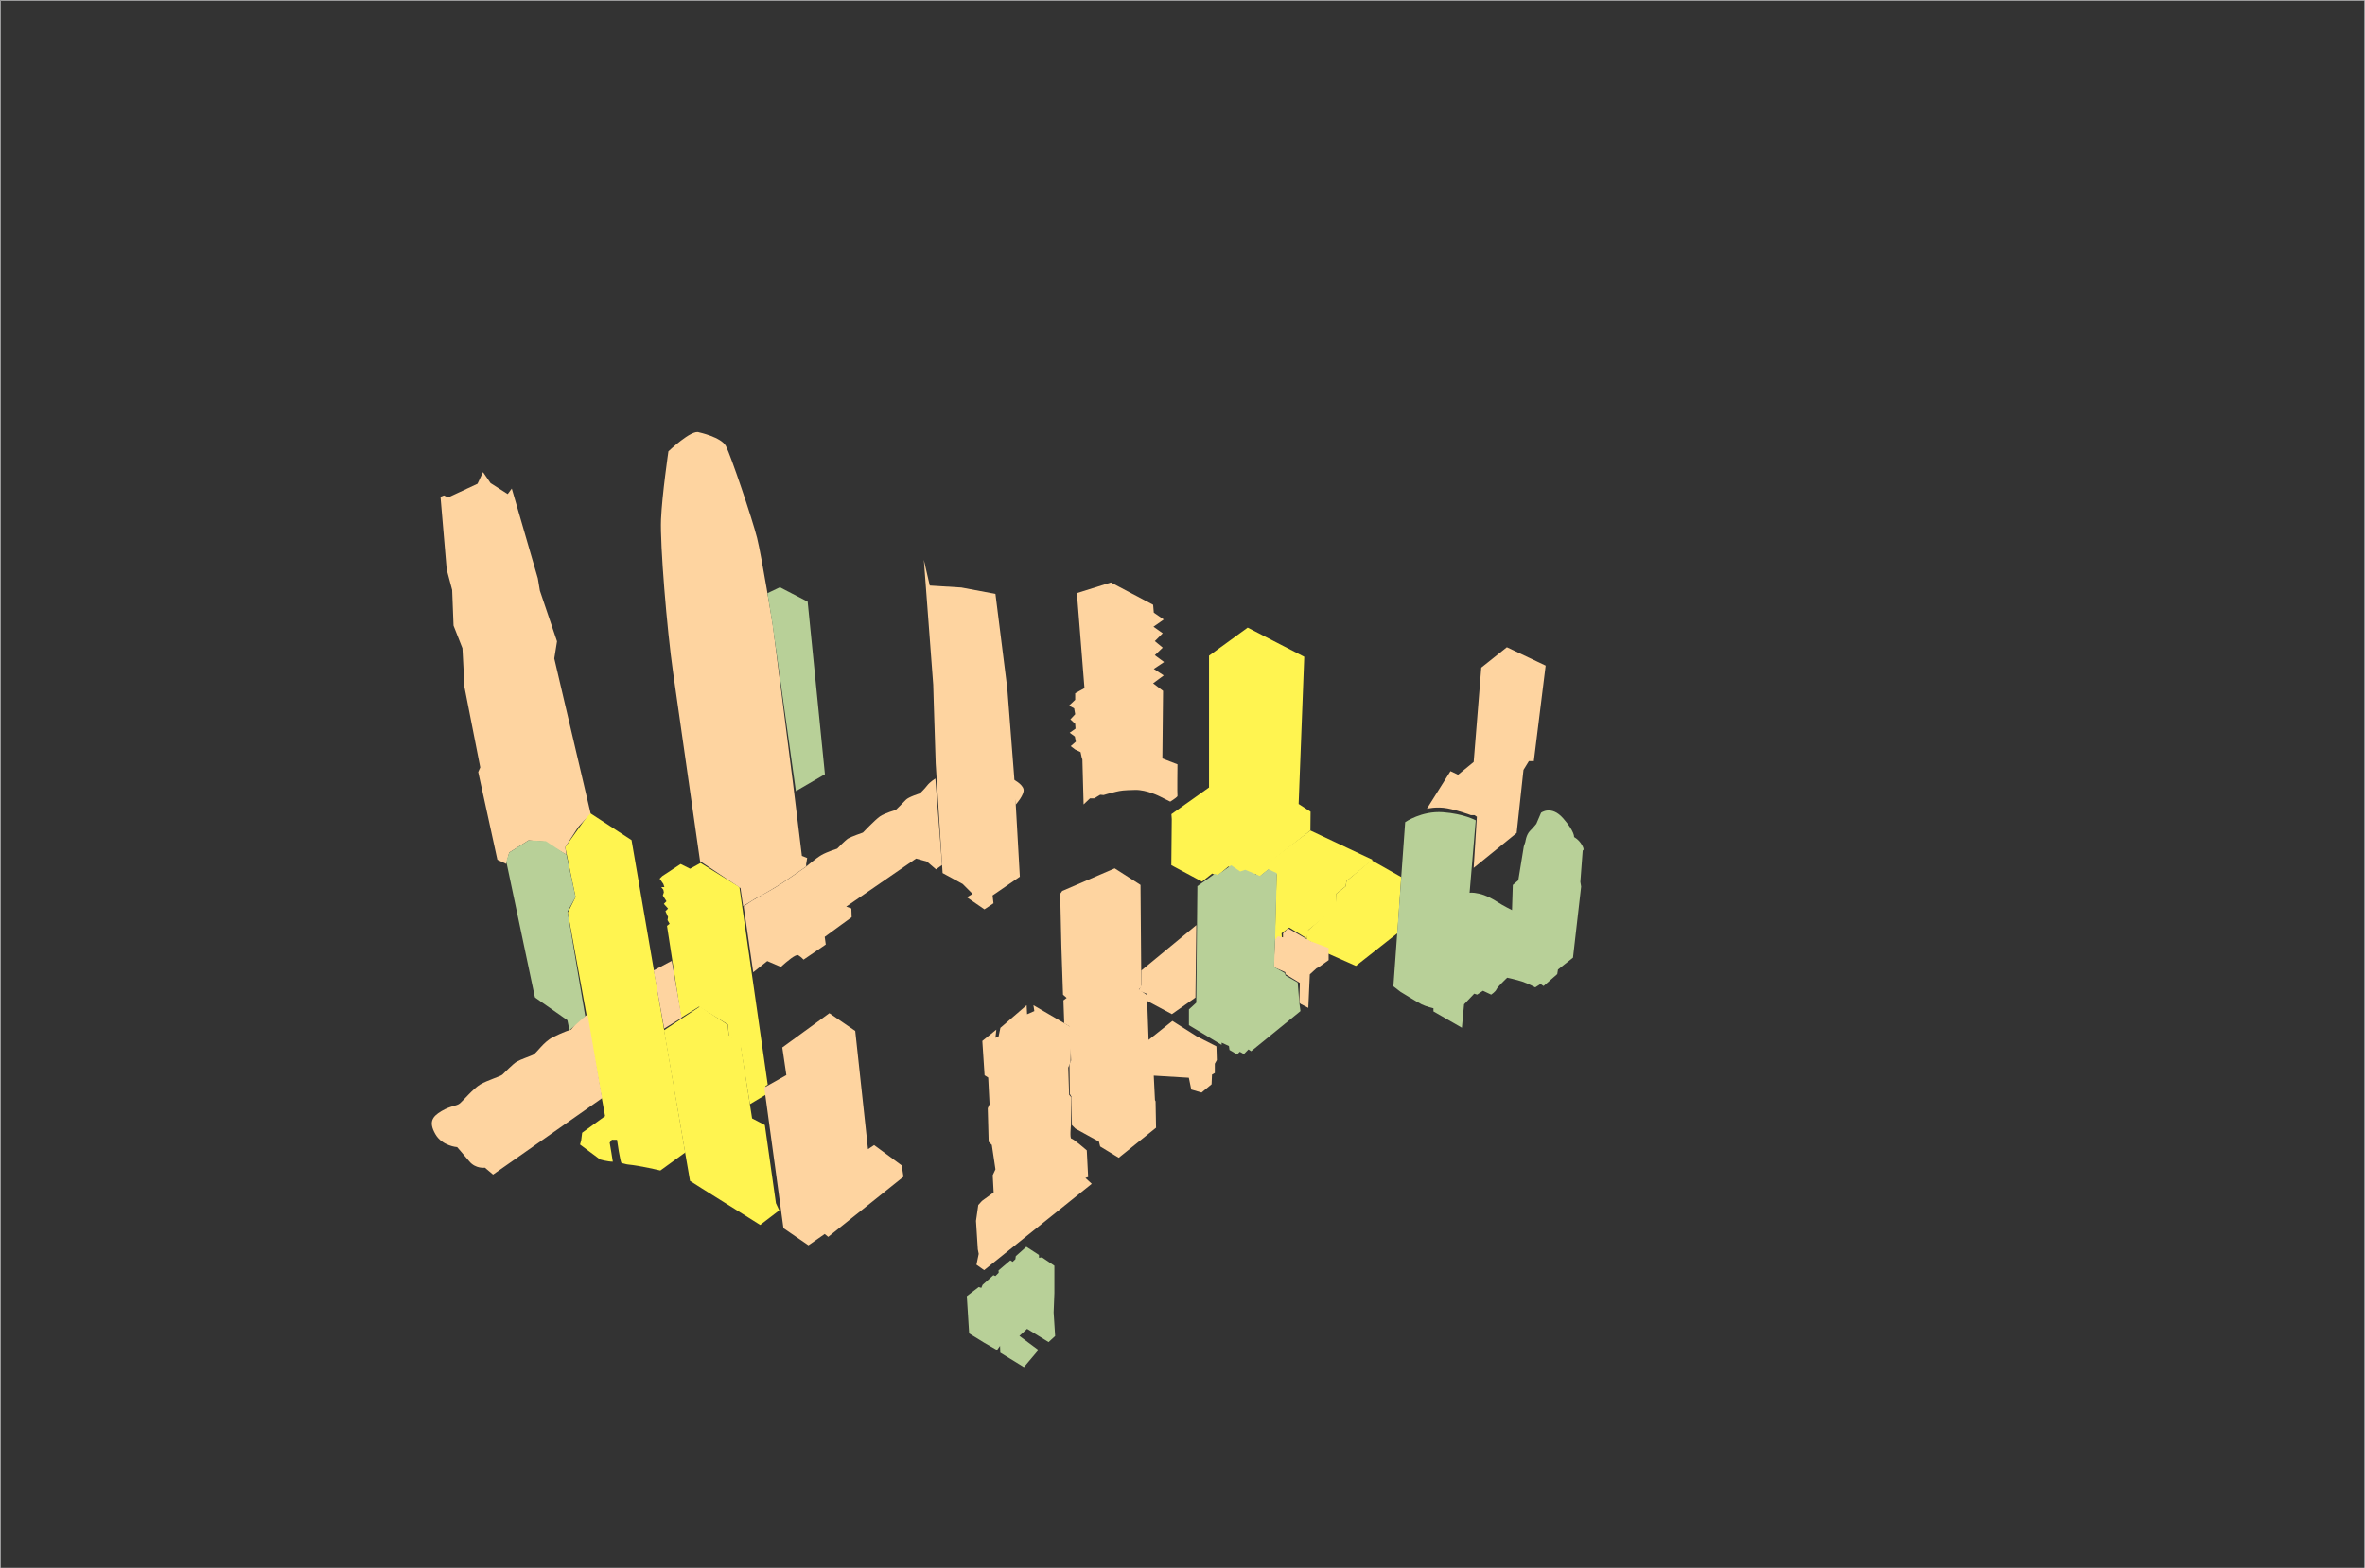 <?xml version="1.0" encoding="iso-8859-1"?>
<!-- Generator: Adobe Illustrator 16.0.4, SVG Export Plug-In . SVG Version: 6.00 Build 0)  -->
<!DOCTYPE svg PUBLIC "-//W3C//DTD SVG 1.1//EN" "http://www.w3.org/Graphics/SVG/1.1/DTD/svg11.dtd">
<svg version="1.1" xmlns="http://www.w3.org/2000/svg" xmlns:xlink="http://www.w3.org/1999/xlink" x="0px" y="0px"
	 width="1198.359px" height="794.912px" viewBox="0 0 1198.359 794.912" style="enable-background:new 0 0 1198.359 794.912;"
	 xml:space="preserve">
<rect x="0" y="0" width="1198.359" height="794.912" fill="#333333" stroke="none"/>
<g id="Layer_1">
</g>
<g id="TransbayTerminal">
	<polygon style="fill:#FFF450;" points="663.983,420.948 635.507,442.487 638.026,444.468 642.624,440.774 646.864,443.117 
		645.958,476.732 647.222,475.289 649.205,476.281 649.562,475.83 649.388,473.036 653.261,470.153 662.182,475.646 
		662.903,471.413 677.499,459.608 676.961,453.121 681.826,449.245 682.277,446.539 695.524,435.819 	"/>
	<polygon style="fill:#FFF450;" points="593.745,415.155 593.566,412.662 612.618,399.13 612.618,332.357 632.206,318.112 
		660.871,332.892 658.022,407.499 664.077,411.416 663.983,420.948 635.232,443.468 631.492,441.686 628.286,442.576 
		622.41,439.193 616.716,444.003 614.219,442.757 609.057,446.851 593.516,438.514 	"/>
	<polygon style="fill:#FFF450;" points="662.119,476.407 662.298,471.957 677.076,458.959 676.961,453.121 681.826,449.245 
		682.277,446.539 694.882,435.988 710.017,444.534 708.062,473.024 687.048,489.583 672.623,483.175 672.804,481.395 	"/>
</g>
<g id="_x35_42-550Howard">
	<path style="fill:#FFF450;" d="M304.077,587.698l-10.167-7.586l0.588-2.158l0.479-3.817l11.627-8.426l-18.899-103.197l3.934-7.839
		l-5.245-25.276l12.398-17.408l21.222,13.831l27.185,158.332l-12.595,9.126c0,0-9.795-2.401-16.378-3.039
		c-1.109-0.107-2.157-0.561-3.225-0.707c-0.702-0.1-2.352-11.809-2.352-11.809l-2.616-0.04l-1.101,1.479c0,0,1.67,9.643,1.589,9.643
		C307.681,588.762,304.077,587.698,304.077,587.698z"/>
	<path style="fill:#FFF450;" d="M314.849,589.446"/>
</g>
<g id="_x35_24Howard">
	<polygon style="fill:#FFF450;" points="345.156,515.814 337.98,469.296 339.309,468.231 338.245,466.374 338.512,464.777 
		337.181,461.855 338.512,460.525 336.386,458.135 337.713,456.806 335.854,453.88 336.386,452.286 336.119,450.957 
		335.055,449.629 336.65,449.629 336.119,448.033 334.258,445.374 335.587,444.045 344.892,437.932 349.677,440.324 
		354.992,437.397 374.664,449.629 389.019,549.838 387.954,550.37 387.954,554.891 379.981,559.677 375.194,529.902 
		369.348,525.117 368.814,519.272 354.194,510.233 	"/>
</g>
<g id="_x35_55Howard">
	<path style="fill:#FFF450;" d="M385.183,620.868l9.663-7.391l-1.683-3.651l-5.616-39.594l-6.458-3.371l-5.898-37.906l-5.896-4.214
		l-0.559-5.335l-14.043-9.265l-18.252,12.077l13.206,76.34c0,0,10.469,6.646,17.686,11.107
		C374.553,614.129,385.183,620.868,385.183,620.868z"/>
</g>
<g id="OceanwideCenter">
	<polygon style="fill:#FED4A0;" points="293.01,419.173 299.26,412.227 280.856,333.746 282.245,325.065 273.563,299.369 
		272.521,293.118 259.326,247.628 257.243,250.406 248.561,244.85 244.742,239.294 241.963,245.197 227.032,252.144 
		224.947,251.101 223.211,251.795 226.336,288.604 229.114,299.022 229.81,317.079 234.324,328.539 235.365,348.332 
		243.352,388.961 242.315,391.295 252.03,435.76 256.49,437.886 258.023,432.116 267.824,425.941 275.413,426.579 287.02,433.19 
		286.393,429.398 	"/>
</g>
<g id="_x31_60Folsom">
	<path style="fill:#FED4A0;" d="M771.956,390.229l2.744-4.463l2.491,0.034l6.004-48.424l-19.655-9.321l-12.968,10.334l-3.851,47.817
		l-7.903,6.484l-3.848-1.824l-11.955,19.049c0,0,4.864-1.219,10.335-0.204c5.468,1.014,11.955,3.444,11.955,3.444h1.822l1.215,0.812
		l-1.621,25.934l21.772-17.688L771.956,390.229z"/>
</g>
<g id="_x34_00Folsom">
	<polygon style="fill:#FED4A0;" points="603.621,552.237 608.831,553.771 613.918,549.577 614.125,544.671 615.554,543.852 
		615.554,539.146 616.58,537.306 616.372,530.35 606.348,525.237 594.072,517.464 582.004,527.078 581.187,504.367 577.095,501.503 
		578.322,500.074 577.912,448.521 564.819,440.134 538.225,451.59 537.204,453.02 537.813,479.82 538.635,504.162 540.476,505.802 
		538.84,507.029 539.248,518.689 542.113,520.326 542.727,537.509 541.91,539.557 542.113,554.49 542.932,555.925 543.135,570.244 
		544.978,572.085 556.841,578.629 557.456,581.083 566.867,586.814 585.78,571.598 585.539,558.217 585.23,557.601 584.618,545.188 
		602.395,546.262 	"/>
</g>
<g id="_x35_00Folsom">
	<path style="fill:#FED4A0;" d="M498.666,643.776l-3.893-2.747l1.146-5.498l-0.46-2.289l-0.918-14.439l1.146-8.018l1.837-2.062
		l5.957-4.354l-0.461-8.71l1.378-2.977l-1.835-12.375l-1.602-1.604l-0.461-16.957l0.916-2.063l-0.687-13.516l-1.832-1.149
		l-1.146-17.412l7.104-5.729l-0.457,4.124l1.603-0.687l0.916-4.355l13.29-11.459l0.231,4.585l3.665-1.603l-0.459-2.982l3.393,1.98
		l15.855,9.25l-0.459,17.645l-1.144,2.75l0.457,13.747l1.146,1.376l-0.228,13.976c0,0-0.688,6.876,0.228,6.876
		c0.915,0,7.79,5.957,7.79,5.957l0.687,13.522l-1.373,0.457l3.21,2.977L498.666,643.776z"/>
</g>
<g id="ParkTowerTransbay">
	<path style="fill:#FED4A0;" d="M544.805,379.92l-2.263-1.738l2.61-2.26l-0.521-2.611l-2.608-1.911l2.954-2.088l-0.173-2.435
		l-2.434-2.261l2.434-2.609l-0.521-2.957l-2.609-1.392l3.131-2.956v-3.305l4.699-2.609l-3.829-48.178l17.219-5.392l21.394,11.306
		l0.346,3.999l5.045,3.479l-5.22,3.654l4.697,3.304l-3.998,4l3.998,3.305l-3.998,3.827l4.695,3.478l-5.22,3.478l5.045,3.305
		l-5.391,4.002l5.043,3.826l-0.348,34.265l7.654,2.956c0,0-0.178,15.132,0,16c0.081,0.422-1.752,1.702-3.668,2.908l-5.132-2.562
		c0,0-6.741-3.525-12.721-3.371c-5.976,0.154-6.892,0.307-9.655,0.92c-2.757,0.612-6.281,1.686-6.281,1.686l-1.687-0.154
		l-3.064,1.84h-2.143l-3.221,3.063l-0.613-22.832l-0.305-0.767l-0.614-2.912L544.805,379.92z"/>
</g>
<g id="NatalieGubbCommons">
	<polygon style="fill:#FED4A0;" points="606.182,468.906 578.311,491.905 578.311,499.426 576.985,502.08 581.406,503.848 
		581.406,507.387 593.796,514.022 605.738,505.619 	"/>
	<polygon style="fill:#FED4A0;" points="662.928,510.861 659.096,508.872 658.378,508.203 658.637,498.203 651.444,493.846 
		651.225,492.754 645.343,490.138 646.11,476.244 647.535,474.533 650.105,475.103 650.105,473.107 652.671,470.535 664.085,477.1 
		673.22,480.523 673.22,486.65 668.289,490.174 667.063,490.787 663.691,493.854 	"/>
</g>
<g id="_x33_3Tehama">
	<polygon style="fill:#FED4A0;" points="396.977,622.5 409.641,631.188 417.887,625.448 419.652,626.917 457.788,596.439 
		456.904,590.695 442.918,580.391 439.823,582.453 433.347,522.523 420.242,513.541 396.388,530.918 398.449,544.904 
		387.259,551.235 	"/>
</g>
<g id="SalesforceTower">
	<path style="fill:#FED4A0;" d="M354.73,436.487c0,0-10.428-72.982-13.635-95.439c-3.208-22.456-6.684-65.229-6.148-77.794
		c0.535-12.565,3.742-34.488,3.742-34.488s11.765-11.227,15.506-9.623c0,0,11.229,2.406,13.637,6.951
		c2.405,4.545,13.366,36.892,15.771,46.517c2.408,9.625,8.02,44.646,8.02,44.646l10.158,79.398l4.543,37.16l2.676,1.069
		l-0.534,3.208l0.075,1.089c0,0-9.486,6.533-12.08,8.296c-2.591,1.762-10.836,6.582-12.132,7.155
		c-1.296,0.569-2.332,1.345-3.421,1.968c-1.09,0.624-4.356,2.748-4.356,2.748l-1.349-9.228L354.73,436.487z"/>
</g>
<g id="_x31_81Fremont">
	<polygon style="fill:#FED4A0;" points="516.759,444.356 513.9,393.848 510.397,348.816 504.394,301.031 487.13,297.778 
		471.118,296.778 468.117,283.769 472.872,347.065 473.119,355.57 474.121,387.094 477.618,442.521 487.771,448.035 
		492.827,453.092 489.916,454.778 498.805,460.906 503.4,457.842 502.941,453.857 	"/>
</g>
<g id="TransbayTransitCenter">
	<path style="fill:#FED4A0;" d="M305.089,556.619l-55.245,38.717l-4.132-3.482c0,0-4.645,0.707-7.907-3.208
		s-6.158-7.219-6.158-7.219s-7.562-0.491-11.042-6.585c-3.48-6.089-1.644-8.87,3.141-11.698c4.785-2.826,7.526-2.42,9.303-3.903
		c1.778-1.479,6.811-7.552,10.363-9.624c3.554-2.07,10.069-3.999,11.106-4.887c1.036-0.886,5.33-5.478,7.402-6.662
		c2.073-1.183,6.219-2.521,8.144-3.405c1.925-0.886,5.183-6.516,10.217-9.03c5.033-2.52,9.179-3.851,9.179-3.851
		s3.258-4.443,5.183-5.626c1.924-1.185,3.109-1.926,3.109-1.926L305.089,556.619z"/>
	<polygon style="fill:#FED4A0;" points="331.214,491.872 336.543,521.336 345.427,515.857 340.393,486.988 	"/>
	<path style="fill:#FED4A0;" d="M395.638,490.093c3.157-2.828,7.625-6.664,8.866-5.921c1.479,0.891,2.666,2.223,2.666,2.223
		l11.252-7.667l-0.533-3.877l13.642-9.96l-0.154-4.444l-2.604-0.919l35.4-24.363l5.514,1.531l4.601,3.952l3.065-2.224l-3.407-43.825
		c0,0-2.812,1.774-4.145,3.553c-1.333,1.776-3.702,3.997-3.702,3.997s-5.773,1.775-7.106,3.258
		c-1.329,1.479-5.181,5.181-5.181,5.181s-5.48,1.481-7.997,3.258c-2.516,1.778-8.586,8.145-8.586,8.145s-5.923,2.071-7.404,2.96
		c-1.479,0.889-5.626,5.184-5.626,5.184s-5.183,1.626-7.994,3.256c-2.816,1.628-7.997,6.07-7.997,6.07s-8.144,5.627-11.402,7.848
		c-3.255,2.221-10.809,6.513-13.62,7.996c-2.812,1.482-6.365,4.145-6.365,4.145l4.841,33.346l7.115-5.683L395.638,490.093z"/>
	<path style="fill:#FED4A0;" d="M513.15,394.85l1.502,13.008c0,0,4.502-5.004,3.998-7.754
		C518.154,397.351,513.15,394.85,513.15,394.85z"/>
</g>
<g id="Lumina">
	<path style="fill:#B8D098;" d="M740.746,520.916l-14.411-8.268v-1.593c0,0-3.581-0.796-5.973-1.989
		c-2.386-1.194-10.746-6.369-10.746-6.369l-3.582-2.785l5.972-83.199c0,0,8.37-5.835,19.118-5.041
		c10.75,0.799,16.644,4.118,16.644,4.118l-3.118,36.752c0,0,1.188-0.397,4.772,0.398c3.586,0.794,7.168,2.784,9.556,4.376
		c2.389,1.594,7.165,3.981,7.165,3.981l0.398-12.74l2.786-2.386l2.785-17.118l0.796-2.388c0,0,0.398-3.584,2.392-5.573
		c1.987-1.991,3.182-3.583,3.182-3.583l2.39-5.573c0,0,5.177-3.98,11.148,2.787c5.971,6.766,5.572,9.552,5.572,9.552
		s2.386,1.196,3.98,3.982c1.591,2.789,0.398,2.789,0.398,2.789l-1.195,15.922l0.398,2.388l-4.131,36.045l-7.618,6.026l-0.366,2.302
		l-6.93,6.062l-1.518-1.048l-2.698,1.717c0,0-3.678-1.965-6.624-2.944c-2.945-0.983-7.606-1.963-7.606-1.963
		s-4.906,4.661-5.398,5.888c-0.487,1.228-2.698,2.698-2.698,2.698l-4.169-1.962l-2.944,1.962L747,503.648l-5.15,5.398
		L740.746,520.916z"/>
</g>
<g id="Solaire">
	<polygon style="fill:#B8D098;" points="658.378,508.203 658.951,512.486 633.961,532.819 632.596,531.909 630.29,534.272 
		628.22,533.1 626.757,534.524 625.052,533.372 622.996,532.178 622.711,530.179 619.001,528.468 619.001,529.605 602.447,519.617 
		602.447,511.625 606.161,508.203 606.729,449.135 615.578,442.86 617.002,443.429 623.854,438.577 628.418,441.717 
		630.984,440.861 638.404,443.999 642.686,440.576 646.966,442.572 646.11,476.244 645.561,490.138 651.005,493.189 
		651.444,494.497 657.547,497.983 	"/>
</g>
<g id="_x33_50Mission">
	<polygon style="fill:#B8D098;" points="417.988,392.431 403.283,400.983 391.27,315.383 388.866,300.665 395.175,297.662 
		409.238,304.938 	"/>
</g>
<g id="_x35_35Mission">
	<polygon style="fill:#B8D098;" points="287.491,517.086 271.142,505.619 270.91,504.875 256.547,436.681 258.023,432.116 
		267.824,425.941 276.549,426.342 287.02,433.19 291.638,454.675 287.557,462.053 296.551,515.076 288.555,522.182 	"/>
</g>
<g id="ReneCazaneve">
	<polygon style="fill:#B8D098;" points="533.878,665.252 534.645,677.17 531.328,680.226 520.435,673.537 516.546,677.104 
		526.168,684.242 518.833,692.932 506.851,685.575 506.73,682.131 505.19,684.265 498.782,680.587 491.067,675.841 489.881,656.973 
		495.934,652.342 497.24,652.765 497.876,651.232 503.357,646.328 504.376,646.775 506.033,645.115 505.971,643.906 
		511.958,638.811 513.104,639.574 514.508,638.238 514.699,636.706 520.053,631.928 526.426,636.068 526.487,637.537 
		527.954,637.283 534.263,641.55 534.263,655.377 	"/>
</g>
<g id="frame">
	
		<rect x="0.259" y="0.254" style="fill:none;stroke:#F8F8F9;stroke-width:0.25;stroke-miterlimit:10;" width="1197.985" height="794.528"/>
</g>
</svg>

